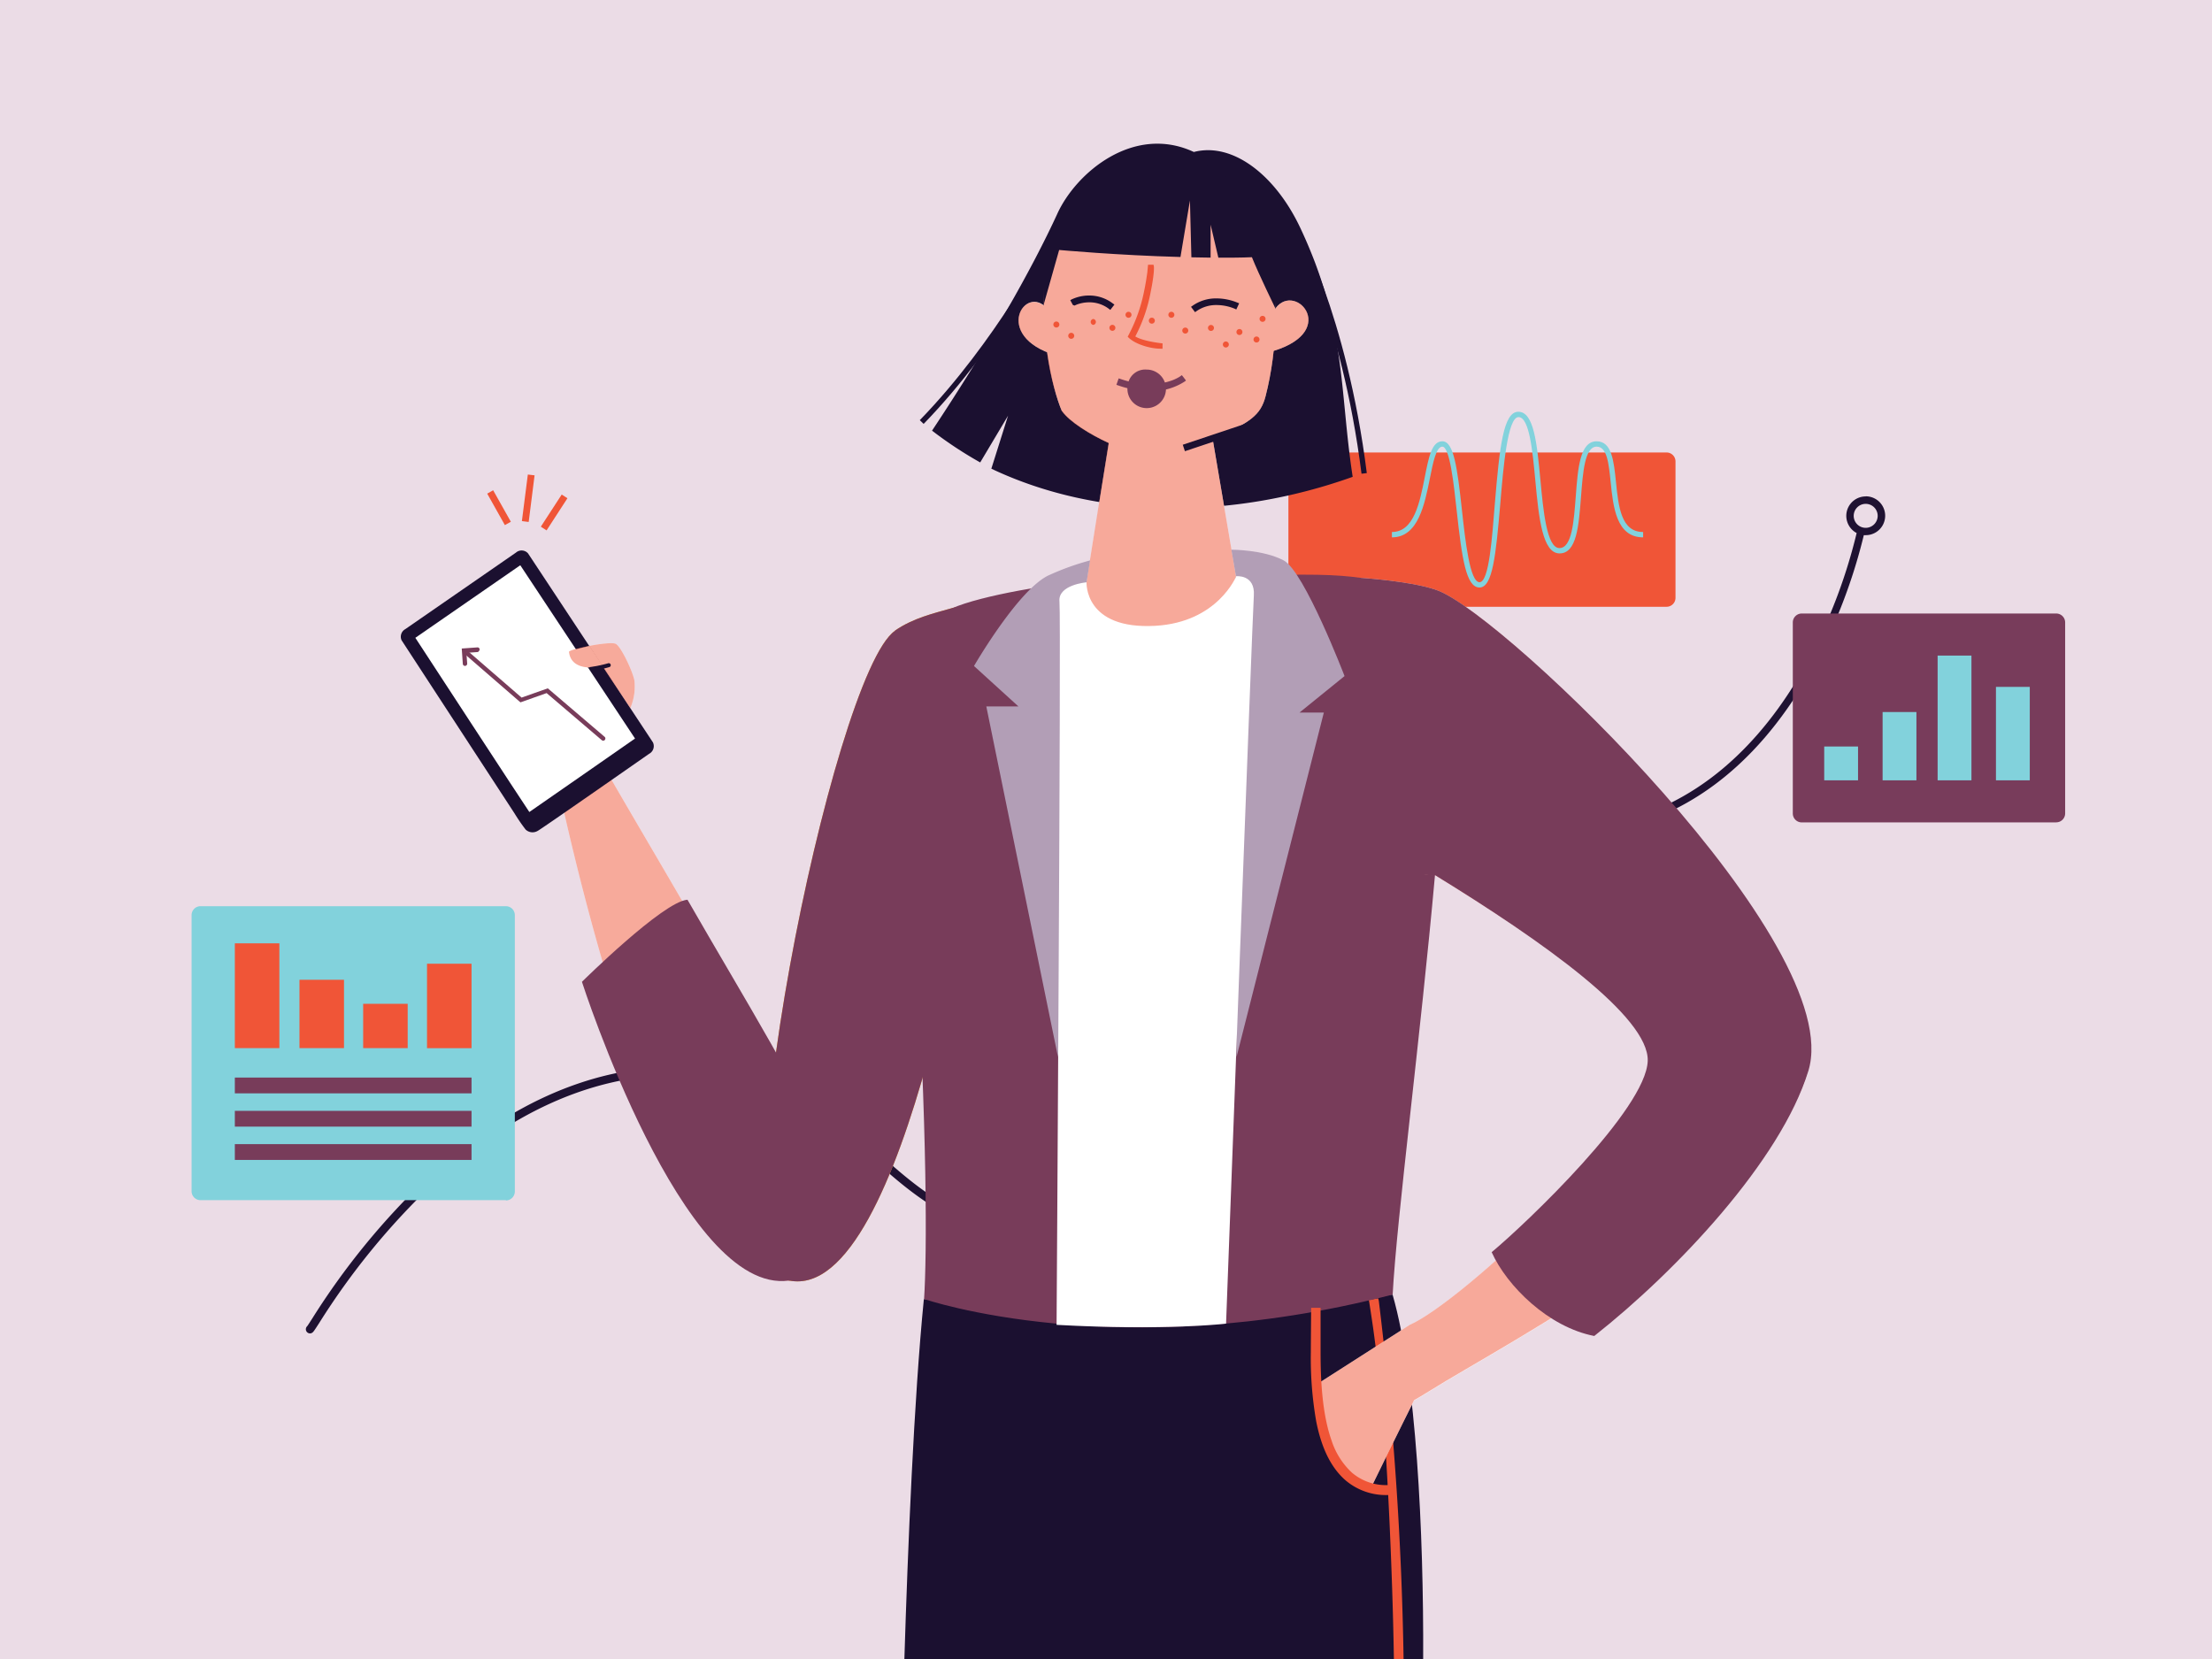 <svg xmlns="http://www.w3.org/2000/svg" viewBox="0 0 413.33 310"><defs><style>.cls-1{isolation:isolate;}.cls-2{fill:#ebdce6;}.cls-3{fill:#1f1232;}.cls-4{fill:#783c5a;}.cls-5{fill:#82d2dc;}.cls-6{fill:#783c5b;}.cls-10,.cls-7{fill:#f05537;}.cls-8{fill:#1b1030;}.cls-9{fill:#fff;}.cls-10,.cls-13{opacity:0.5;}.cls-10,.cls-12,.cls-13{mix-blend-mode:multiply;}.cls-11{fill:#faa520;}.cls-14{fill:#b29eb6;}</style></defs><title>Artboard 3 copy</title><g class="cls-1"><g id="Layer_1" data-name="Layer 1"><rect class="cls-2" width="413.33" height="310"/><path class="cls-3" d="M201.21,230.53c-19.64.5-28.31-7.23-37.45-15.39-8.7-7.77-17.68-15.8-36.73-15.8l-1.55,0c-15.83.35-31.19,7.34-45.64,20.76a136.08,136.08,0,0,0-21.5,26.28c-.42.65-.81,1.27-.94,1.43a.78.78,0,0,0,.52,1.35.72.72,0,0,0,.4-.12c.24-.15.35-.32,1.32-1.82a134.22,134.22,0,0,1,21.26-26c14.16-13.17,29.17-20,44.62-20.36,19.52-.42,28.1,7.25,37.21,15.39s18.3,16.34,38.75,15.77Z"/><path class="cls-3" d="M348.63,92.76a3.63,3.63,0,0,0-1.7,6.84,99.91,99.91,0,0,1-10.36,26.13c-6.8,11.76-19,26.07-38.59,28.6.06.46.13.92.2,1.37,16.05-2.08,29.7-12.16,39.6-29.27A101.91,101.91,0,0,0,348.27,100l.36,0a3.63,3.63,0,0,0,0-7.26Zm0,5.87a2.24,2.24,0,1,1,2.23-2.24A2.25,2.25,0,0,1,348.63,98.63Z"/><path class="cls-4" d="M40.85,222.38Z"/><path class="cls-4" d="M41,222.29Z"/><path class="cls-5" d="M94.53,224.26H37.46a1.67,1.67,0,0,1-1.66-1.67V171a1.67,1.67,0,0,1,1.66-1.67H94.53A1.67,1.67,0,0,1,96.2,171v51.64a1.67,1.67,0,0,1-1.67,1.67"/><path class="cls-6" d="M384.17,153.67H336.61A1.67,1.67,0,0,1,335,152V116.3a1.67,1.67,0,0,1,1.66-1.66h47.56a1.67,1.67,0,0,1,1.67,1.66V152a1.67,1.67,0,0,1-1.67,1.66"/><path class="cls-7" d="M311.42,113.38h-69a1.67,1.67,0,0,1-1.67-1.67V86.22a1.67,1.67,0,0,1,1.67-1.67h69a1.67,1.67,0,0,1,1.66,1.67v25.49a1.67,1.67,0,0,1-1.66,1.67"/><rect class="cls-7" x="43.88" y="176.27" width="8.32" height="19.58"/><rect class="cls-7" x="55.96" y="183.08" width="8.32" height="12.77"/><rect class="cls-7" x="67.86" y="187.57" width="8.32" height="8.28"/><rect class="cls-7" x="79.79" y="180.08" width="8.32" height="15.78"/><rect class="cls-5" x="340.87" y="139.49" width="6.32" height="6.32"/><rect class="cls-5" x="351.78" y="133.05" width="6.32" height="12.76"/><rect class="cls-5" x="362.06" y="122.5" width="6.32" height="23.31"/><rect class="cls-5" x="372.96" y="128.35" width="6.32" height="17.46"/><path class="cls-5" d="M276.46,109.78c-2.51,0-3.28-5.41-4.26-14.32-.55-5.07-1.31-12-2.69-12-1.15,0-1.74,3-2.31,5.86-1,4.94-2.19,11.09-7.11,11.09v-1c4.11,0,5.2-5.47,6.15-10.3.73-3.72,1.31-6.65,3.27-6.65,2.15,0,2.79,4.9,3.67,12.9.62,5.67,1.47,13.43,3.28,13.43s2.36-8.53,2.87-14.76c.88-10.64,1.61-17.09,4.38-17.09,2.93,0,3.48,5.92,4.13,12.78.53,5.66,1.18,12.69,3.55,12.69s2.7-5.11,3.05-9.62c.4-5.32.78-10.33,3.9-10.33,2.84,0,3.21,3.67,3.61,7.55.47,4.62.95,9.4,5.08,9.4v1c-5,0-5.6-5.7-6.06-10.28-.37-3.58-.68-6.67-2.63-6.67-2.21,0-2.57,4.79-2.92,9.42-.42,5.42-.81,10.53-4,10.53s-3.88-6.59-4.53-13.57c-.52-5.58-1.12-11.9-3.15-11.9s-2.84,9.35-3.4,16.19C279.51,103.82,278.9,109.78,276.46,109.78Z"/><rect class="cls-4" x="43.88" y="201.35" width="44.23" height="2.95"/><rect class="cls-4" x="43.88" y="207.57" width="44.23" height="2.95"/><rect class="cls-4" x="43.88" y="213.79" width="44.23" height="2.95"/><path class="cls-8" d="M265.93,310c.11-23.66-1.3-52.7-5.69-68v-.09l-87.61.84c-1.86,18.75-3,46.62-3.64,67.26Z"/><path class="cls-7" d="M256.59,248.21c.58,4.21,1.12,8.78,1.6,13.6.93,9.35,2,30.91,2.27,48.19h1.81a630.36,630.36,0,0,0-4.63-66.93l-.12-.48-1.75.3.1.53S256.37,246.65,256.59,248.21Z"/><path class="cls-9" d="M268.14,163.52c20.31,12.47,40.68,26.64,40.42,34.85-.4,12.4-35.39,44.91-45.14,49.19-1.24,14-6,18.5,3.77,12.37,14.44-9.05,63.61-34.28,70.69-59.79,6.65-23.94-56.48-84.86-69.17-89.77-3.56-1.37-10.47-2.11-14.42-2.39-17.55-1.24-6.54,56.78,13.85,55.54"/><path class="cls-9" d="M263.42,247.56l-17.19,11s-1.12,15.67,10,19.35c4.2-8.65,9-18.23,9-18.23"/><path class="cls-10" d="M268.71,110.37c-3.56-1.37-10.47-2.11-14.41-2.39-17.56-1.24-6.55,56.78,13.84,55.54,20.31,12.47,40.68,26.64,40.42,34.85-.4,12.4-35.39,44.91-45.14,49.19h0l-17.19,11s-1.12,15.67,10,19.35c3.05-6.28,6.41-13,8-16.27.78-.43,1.72-1,2.88-1.72,14.44-9.05,63.61-34.28,70.69-59.79C344.53,176.2,281.4,115.28,268.71,110.37Z"/><path class="cls-9" d="M147.46,239.28c23.75-1.31-12.66-57.77-34.64-96.08a42.21,42.21,0,0,0-8.89,1.78s19.26,95.64,43.53,94.3"/><path class="cls-9" d="M112.73,124.47s-5.93,1.44-6.41-2.66c-.06-.49,7.77-2.11,8.78-1.48s3.13,5.13,3.44,6.82a10.22,10.22,0,0,1-.76,5.16"/><path class="cls-8" d="M174.16,80.47a74.88,74.88,0,0,0,9,5.94l5.2-8.73-3.12,9.9c20.27,9.61,45.16,9.52,67.52,1.52-2.49-16.18-1.15-28.16-9.79-46.52-4.63-9.83-12.61-16.07-19.89-14.18-11.22-5.23-22,3.83-25.52,11.56C192.91,50.09,185,64.12,174.16,80.47"/><path class="cls-9" d="M198.44,76.78c1.37,2,5.32,4.44,8.75,6L203,108.83s-2.17,20,10.45,20.42c11.81.37,17.51-21.58,17.51-21.58L226.59,82c7.06-3,9-4.45,9.9-8,4.4-17.07,2.08-44.52-20.38-43.74-27.65,1-21.51,37.77-17.67,46.6"/><path class="cls-9" d="M196.05,58.17c-3.91-5.71-10.7,3.88.15,7.86"/><path class="cls-9" d="M238,58.14c3.52-6.18,12.73,3.62-.16,7.47"/><polygon class="cls-9" points="222.66 48.96 222.37 37.48 220.51 48.59 222.66 48.96"/><polygon class="cls-9" points="227.73 48.61 226.18 42 226.23 48.84 227.73 48.61"/><path class="cls-4" d="M268.14,163.52c20.31,12.47,40,26.51,39.75,34.71-.28,9-22.71,30.39-29.16,35.75,2.85,6.34,10.61,14,19.17,15.66,15.42-12.16,34.83-32.74,40-49.5,7.31-23.74-56.48-84.86-69.17-89.77-3.56-1.37-10.47-2.11-14.42-2.39-17.55-1.24-6.54,56.78,13.85,55.54"/><path class="cls-11" d="M167.25,117.86c-11.7,8-34.1,118.56-19.79,121.42,22.07,4.4,35.27-86,35.27-86s5.79-42.84-4.91-39.63c-3.48,1-7.13,1.82-10.57,4.17"/><path class="cls-10" d="M238.3,57.7c-.37-14.2-6.13-28.08-22.19-27.52C199.4,30.76,195,44.42,195,57.1c-3.82-3-8.58,4.94.64,8.7a46.43,46.43,0,0,0,2.76,11c1.37,2,5.32,4.44,8.75,6L203,108.83s-2.17,20,10.45,20.42c11.81.37,17.51-21.58,17.51-21.58L226.59,82c7.06-3,9-4.45,9.9-8A57.85,57.85,0,0,0,238,65.56C250.33,61.79,242,52.49,238.3,57.7Z"/><path class="cls-4" d="M210.73,72a3.6,3.6,0,1,0,3.53-2.94A3.28,3.28,0,0,0,210.73,72"/><polygon class="cls-8" points="233.93 79.56 233.93 79.56 233.78 79.11 233.78 79.11 233.69 78.86 221.26 83.02 221.01 83.1 221.41 84.31 234.1 80.07 233.93 79.56"/><g class="cls-12"><path class="cls-7" d="M234.79,64a.56.56,0,0,1,0-1.12.56.56,0,0,1,0,1.12"/><path class="cls-7" d="M231.6,62.6a.56.56,0,0,1,0-1.12.56.56,0,0,1,0,1.12"/><path class="cls-7" d="M235.92,60.14a.56.56,0,0,1,0-1.12.56.56,0,0,1,0,1.12"/><path class="cls-7" d="M229.06,64.93a.56.56,0,0,1,0-1.12.56.56,0,0,1,0,1.12"/><path class="cls-7" d="M221.48,62.33a.56.56,0,0,1,0-1.12.56.56,0,0,1,0,1.12"/><path class="cls-7" d="M226.28,61.84a.56.56,0,0,1,0-1.12.56.56,0,0,1,0,1.12"/><path class="cls-7" d="M215.23,60.48a.56.56,0,0,1,0-1.12.56.56,0,0,1,0,1.12"/><path class="cls-7" d="M210.87,59.38a.56.56,0,0,1,0-1.12.56.56,0,0,1,0,1.12"/><path class="cls-7" d="M218.88,59.38a.56.56,0,0,1,0-1.12.56.56,0,0,1,0,1.12"/><path class="cls-7" d="M200.17,63.31a.56.56,0,0,1,0-1.12.56.56,0,0,1,0,1.12"/><path class="cls-7" d="M207.86,61.82a.56.56,0,0,1,0-1.12.56.56,0,0,1,0,1.12"/><path class="cls-7" d="M204.29,60.71a.56.56,0,0,1,0-1.11.56.56,0,0,1,0,1.11"/><path class="cls-7" d="M197.39,61.2a.56.56,0,0,1,0-1.12.56.56,0,0,1,0,1.12"/></g><g class="cls-12"><path class="cls-7" d="M214.71,64.89a10,10,0,0,0,2.26.27h.26l0-1s-3.53-.34-5.09-1.29a29.49,29.49,0,0,0,2.89-8.4c.56-2.72.73-4.75.49-5h-1l-.14,1.48c-.12.83-.29,2-.56,3.28a30,30,0,0,1-3.1,8.68S211.68,64.18,214.71,64.89Z"/><path class="cls-4" d="M221,70.3l-.17-.2-.21.16-.32.21a9.1,9.1,0,0,1-1.08.53,11.86,11.86,0,0,1-4.34.78,17.29,17.29,0,0,1-5.6-1l-.25-.08-.42,1.21.25.08a18.48,18.48,0,0,0,6,1.08,11.21,11.21,0,0,0,6.54-1.8l.21-.17Z"/></g><path class="cls-8" d="M231.32,56.59a10.31,10.31,0,0,0-4-.83,7.57,7.57,0,0,0-4.55,1.42l-.22.15.75,1,.22-.15A6.37,6.37,0,0,1,227.32,57a8.89,8.89,0,0,1,3.45.71l.24.12.54-1.16Z"/><path class="cls-8" d="M208,56.75a7.22,7.22,0,0,0-4.47-1.53,7.58,7.58,0,0,0-3.31.74l-.23.13.48.89.31.12L201,57a4,4,0,0,1,.56-.21,6.78,6.78,0,0,1,2-.3,6,6,0,0,1,3.7,1.26l.21.16.77-1Z"/><polygon class="cls-7" points="97.52 97.37 98.05 97.44 98.05 97.44 98.26 97.46 98.26 97.47 98.79 97.53 99.89 88.82 98.63 88.67 97.52 97.37"/><polygon class="cls-7" points="106.03 93.1 104.96 92.41 101.06 98.41 101.28 98.56 101.28 98.56 101.91 98.96 101.91 98.96 102.13 99.11 106.03 93.1"/><polygon class="cls-7" points="92.15 91.61 91.04 92.24 94.34 98.12 94.57 97.99 94.57 97.99 95.22 97.63 95.22 97.63 95.46 97.5 92.15 91.61"/><g class="cls-13"><path class="cls-7" d="M147.46,239.28c23.75-1.31-12.66-57.77-34.64-96.08a42.21,42.21,0,0,0-8.89,1.78s19.26,95.64,43.53,94.3"/></g><path class="cls-4" d="M167.25,117.86c-11.7,8-34.1,118.56-19.79,121.42,22.07,4.4,35.27-86,35.27-86s5.79-42.84-4.91-39.63c-3.48,1-7.13,1.82-10.57,4.17"/><path class="cls-4" d="M147.46,239.28c23.56-3.3,3-32.85-19-71.16-4.56.33-19.72,15.34-19.72,15.34s18.83,58.59,38.67,55.82"/><path class="cls-4" d="M260.23,241.9c.76-14.25,5.22-48.3,7.91-78.39-13.53.79-18.25-35-13.85-55.53-4.55-.62-9.48-.82-23.19-.32H231c-4.61,14.27-30.12,11.16-28.15,1.41l.18-.27c-5.61.08-19.79,2.47-25.17,4.88,1.71,16.92-8.55,39.41-6.93,58.43,2.36,39.5,2.29,62.17,1.74,70.62,0,0,36.18,12.49,87.6-.84"/><path class="cls-8" d="M216.31,29.16C193,29.16,195,57,195,57l2.91-10.29s11,1,22.67,1.31l1.77-10.56.27,10.62,3.59.06,0-6.16,1.45,6.17c2.16,0,4.27,0,6.27-.09,1.26,3.15,4.4,9.59,4.4,9.59S240.65,29.16,216.31,29.16Z"/><path class="cls-8" d="M122,138.71l-23.33-35.3a1.6,1.6,0,0,0-2.25-.16L75.73,117.56a1.61,1.61,0,0,0-.69,2.08L96.15,152a34.1,34.1,0,0,0,2.06,3,1.87,1.87,0,0,0,2.27.25c.27-.05,20.82-14.4,20.82-14.4A1.62,1.62,0,0,0,122,138.71Z"/><path class="cls-9" d="M98.91,151.73c-.54-.74-21.3-32.55-21.3-32.55l19.61-13.56L118.66,138S99.51,151.34,98.91,151.73Z"/><path class="cls-9" d="M110.15,120.69l-3.2.79s.73,3.45,3.47,3.21c.53,0,2.15-.37,2.15-.37Z"/><g class="cls-13"><path class="cls-7" d="M112.58,124.5s-5.78,1.41-6.26-2.69c-.06-.49,7.77-2.11,8.78-1.48s3.13,5.13,3.44,6.82a10.22,10.22,0,0,1-.76,5.16"/></g><path class="cls-8" d="M110.28,124.64a22.92,22.92,0,0,0,3.35-.7.37.37,0,0,1,.24.71,23,23,0,0,1-3.25.69C110.24,125.4,110,124.68,110.28,124.64Z"/><path class="cls-7" d="M260.67,277.44s-1.1.06-1.36.06a9.79,9.79,0,0,1-6.71-2.34,14.12,14.12,0,0,1-3.79-6c-1.84-5.19-2.05-11.91-2.05-16.51,0-1.27,0-2.47,0-3.56l0-4.72H245s-.06,7-.06,8.28a68.67,68.67,0,0,0,1,12.92c1,5.09,2.81,8.69,5.44,11a11.61,11.61,0,0,0,7.88,2.79v-.53l0,.53c.3,0,1.46-.06,1.46-.06Z"/><path class="cls-14" d="M197.69,197.5,184.3,132h6L182,124.45s8.52-14.74,14.23-17.07a48.25,48.25,0,0,1,7.46-2.66l-.66,4.11v7.53Z"/><path class="cls-14" d="M231.06,197.5l16.31-64.35h-4.55l8.42-6.82s-7.51-19.57-11.37-21.61-9.78-2-9.78-2l.87,5Z"/><path class="cls-9" d="M231,107.67s3.55-.37,3.29,3.6-5.19,136.06-5.19,136.06-11.19,1.35-31.67.23c0,0,.87-132,.54-135.15s5.06-3.6,5.06-3.6-.48,8.87,12.84,8.13C227.55,116.28,231,107.67,231,107.67Z"/><path class="cls-8" d="M172.59,79.21l-.72-.7c14.23-14.65,23.79-33.1,23.89-33.28l.88.45C196.55,45.87,186.92,64.45,172.59,79.21Z"/><path class="cls-8" d="M254.41,88.52c-3.75-29.65-13-46.11-13.11-46.27l.87-.49c.09.16,9.46,16.79,13.23,46.64Z"/><path class="cls-4" d="M113,138.27h0a.4.4,0,0,0,0-.57h0l-10.64-9.08-4.9,1.73-9.75-8.45a.4.4,0,0,0-.57,0,.41.41,0,0,0,0,.58l10.11,8.76,4.89-1.73,10.29,8.78a.41.41,0,0,0,.57,0Z"/><path class="cls-4" d="M89.5,121.64a.4.4,0,0,0,0-.57.41.41,0,0,0-.3-.1l-2.92.21.2,2.87a.41.41,0,0,0,.44.38.42.42,0,0,0,.38-.44l-.15-2,2.1-.15A.41.41,0,0,0,89.5,121.64Z"/></g></g></svg>